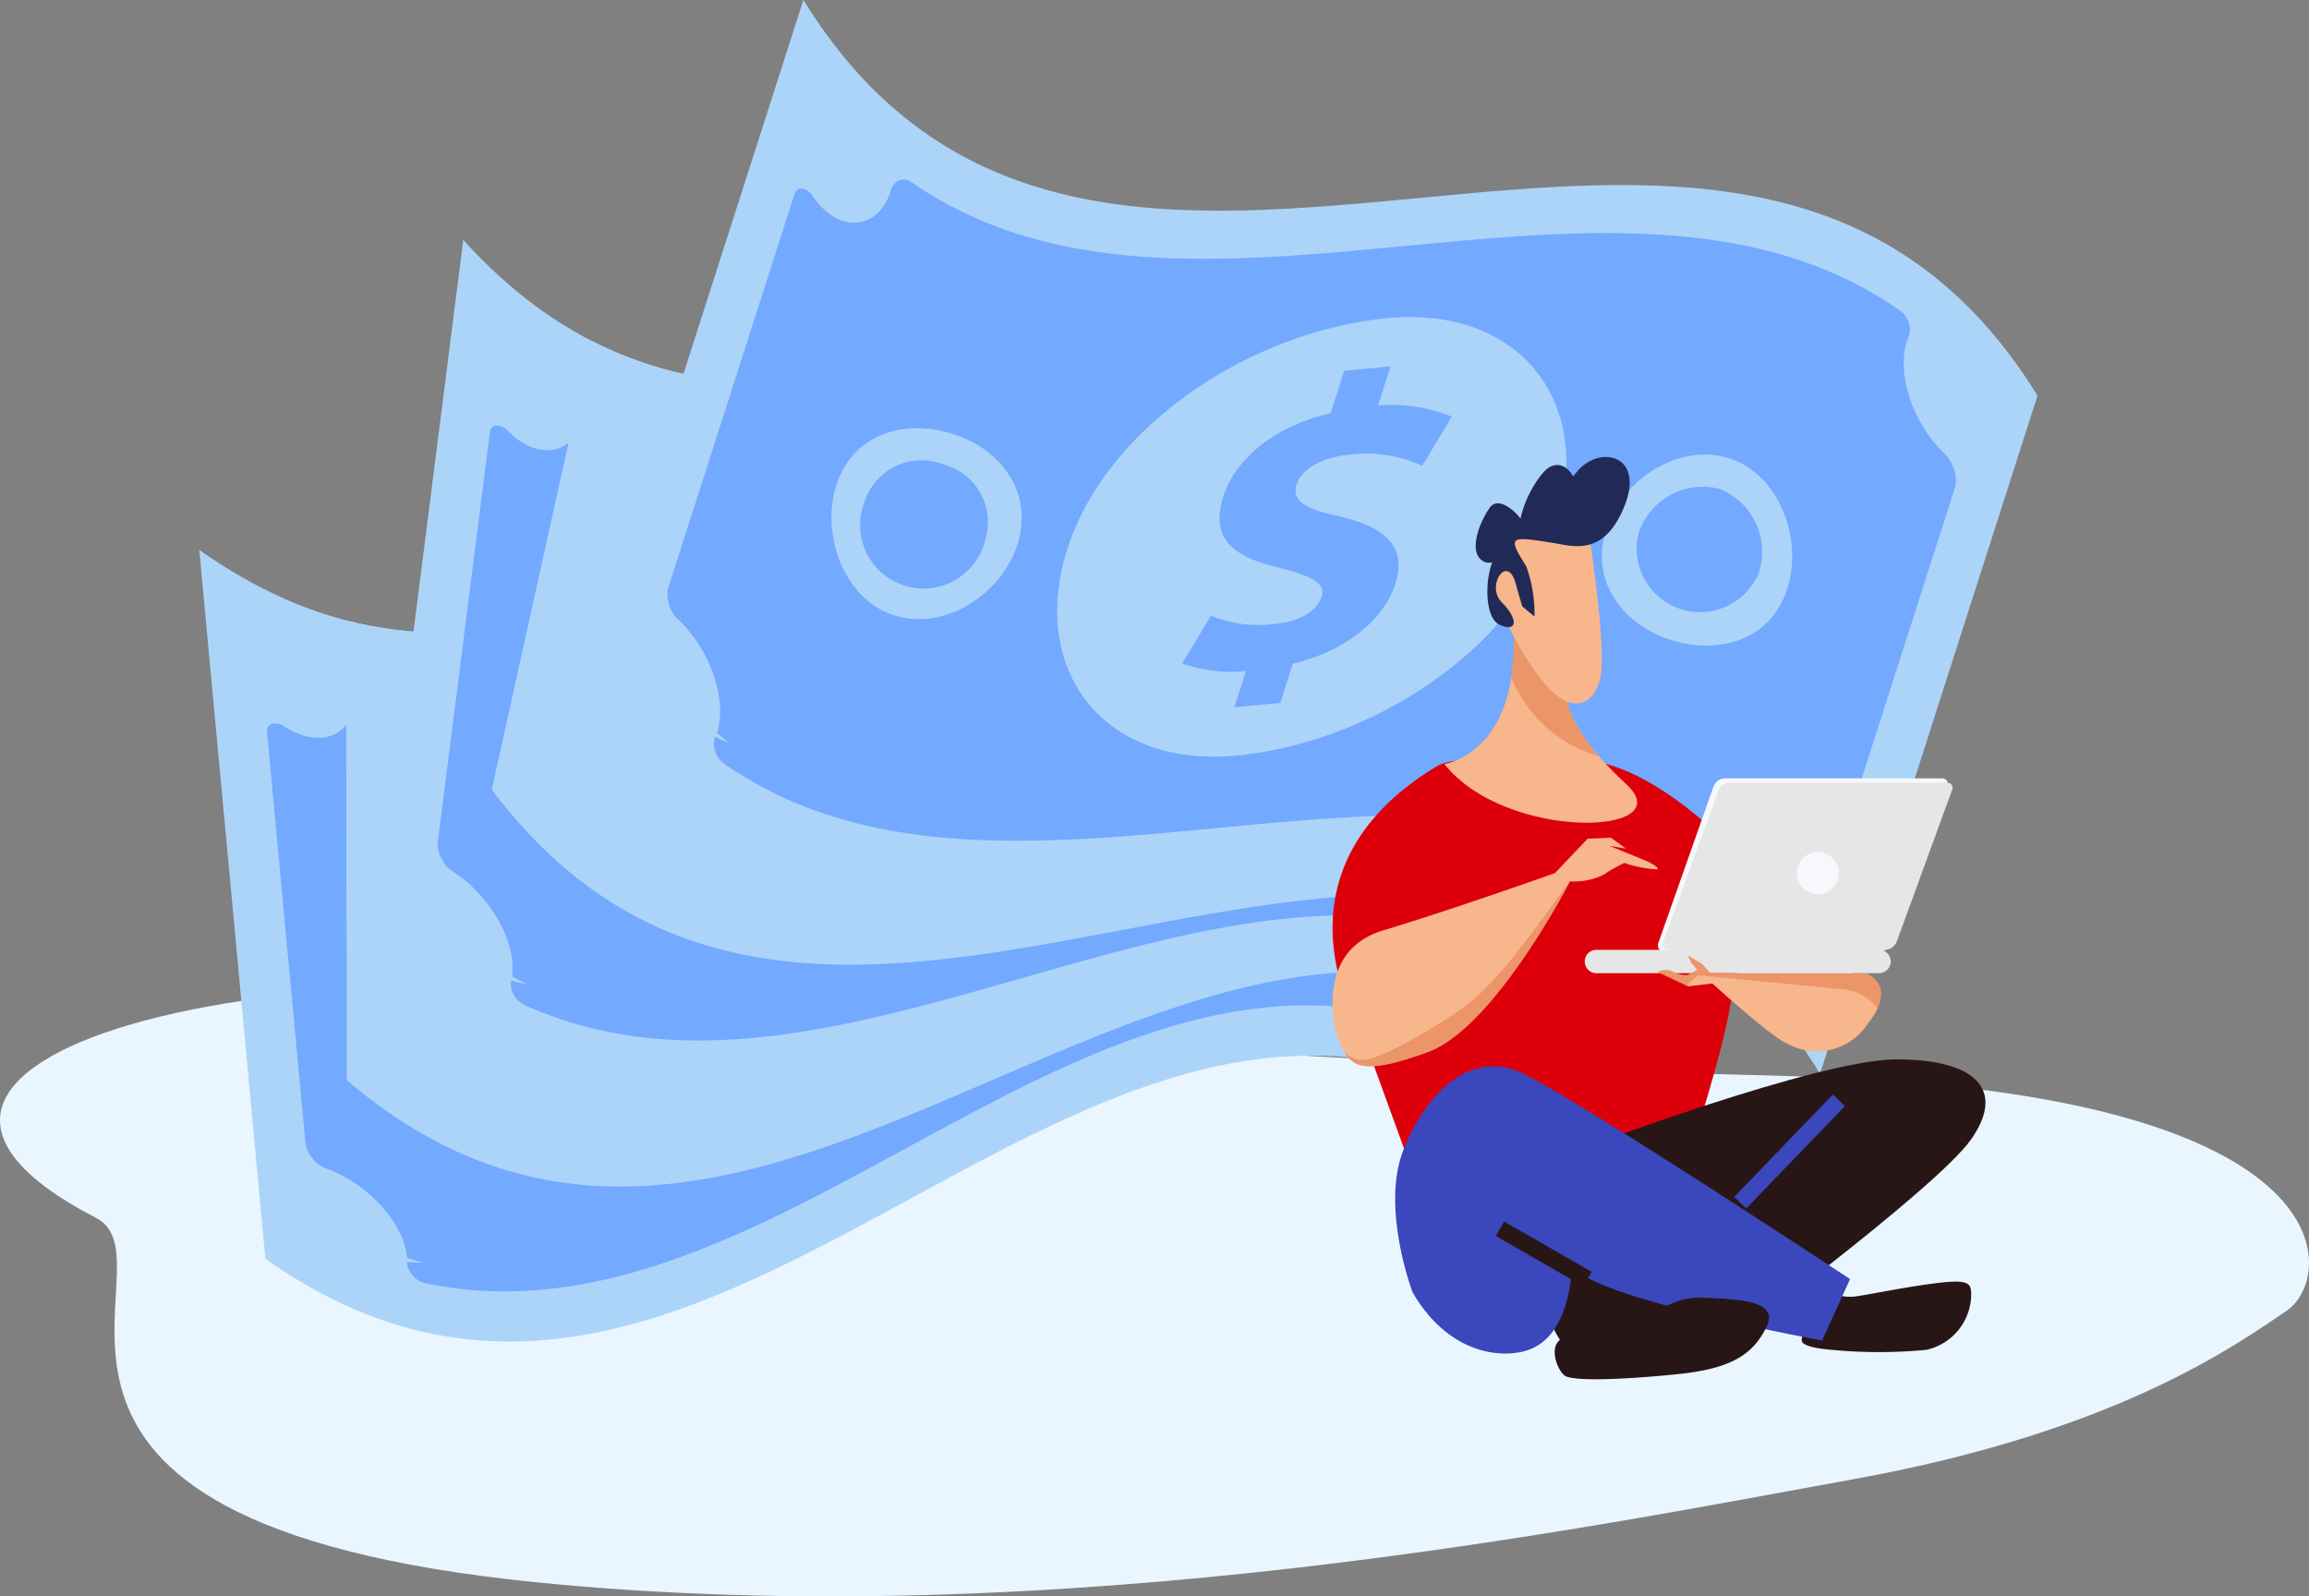 <svg xmlns="http://www.w3.org/2000/svg" xmlns:xlink="http://www.w3.org/1999/xlink" width="138.266" height="95.593" viewBox="0 0 138.266 95.593"><rect x="0" y="0" width="138.266" height="95.593" fill="#808080" stroke="none"/><defs><style>.a,.q,.r{fill:none;}.b{fill:#e9f6ff;}.c,.g{fill:#acd4f8;}.d{fill:#7eb3ff;}.e{fill:#73a9ff;}.f{clip-path:url(#a);}.g{mix-blend-mode:multiply;isolation:isolate;}.h{clip-path:url(#b);}.i{fill:#dd000b;}.j{fill:#f7f8fc;}.k{fill:#f7b68b;}.l{fill:#e6e6e6;}.m{fill:#ec9568;}.n{fill:#212957;}.o{fill:#281616;}.p{fill:#3b47bc;}.q{stroke:#3b47bc;}.q,.r{stroke-miterlimit:10;}.r{stroke:#281616;}</style><clipPath id="a"><path class="a" d="M1537.881,1082.335q-1.979-21.231-3.959-42.45c-27.816-19.67-49.45,26.881-77.266,7.207q1.982,21.228,3.959,42.448C1488.431,1109.212,1510.067,1062.661,1537.881,1082.335Z" transform="translate(-1456.655 -1034.927)"/></clipPath><clipPath id="b"><path class="a" d="M1600.13,1046.245q2.684-21.149,5.373-42.294c-22.865-25.253-54.118,15.473-76.981-9.784q-2.689,21.152-5.376,42.294C1546.011,1061.716,1577.261,1020.99,1600.13,1046.245Z" transform="translate(-1523.147 -994.167)"/></clipPath></defs><path class="b" d="M1487.639,1283.84c-9.7-.235-39.75-1.222-57.99-3.931-33.822-5.022-61.431,3.064-43.277,12.429,5.073,2.617-9.53,18.187,26.269,21.808,31.426,3.178,63.449-3.361,78.948-6.162s22.647-7.832,25.966-10.1C1520.474,1295.893,1521.539,1284.661,1487.639,1283.84Z" transform="translate(-1380.614 -1219.406)"/><g transform="translate(11.932 0)"><g transform="translate(0 20.763)"><path class="c" d="M1537.881,1082.335q-1.979-21.231-3.959-42.45c-27.816-19.67-49.45,26.881-77.266,7.207q1.982,21.228,3.959,42.448C1488.431,1109.212,1510.067,1062.661,1537.881,1082.335Z" transform="translate(-1456.655 -1034.927)"/><g transform="translate(4.06 3.012)"><path class="d" d="M1684.29,1158.879a8.175,8.175,0,0,1,4.23-1.069q.229-1.7.459-3.4a9.6,9.6,0,0,0-4.319,1.124c-.077-.818-.154-1.633-.23-2.45l-2.452,1.332q.124,1.332.249,2.658c-2.806,2.041-4.162,4.779-3.95,7.076.219,2.344,1.518,3.187,4.572,2.673,2.205-.358,3.124-.261,3.2.568.071.72-.383,1.752-1.994,2.629a7.435,7.435,0,0,1-3.655,1.012c-.158,1.1-.313,2.2-.473,3.307a8.768,8.768,0,0,0,3.7-1.079q.106,1.137.214,2.271l2.432-1.319q-.115-1.224-.23-2.453c2.605-1.955,3.978-4.522,3.764-6.817-.233-2.507-2.166-2.874-4.905-2.351-1.915.365-2.772.175-2.863-.805C1681.941,1160.777,1682.859,1159.656,1684.29,1158.879Z" transform="translate(-1647.541 -1137.553)"/><path class="d" d="M1556.592,1254.431a3.571,3.571,0,0,0-3.443,3.846,3.8,3.8,0,1,0,7.547-.687A3.576,3.576,0,0,0,1556.592,1254.431Z" transform="translate(-1542.054 -1222.981)"/><path class="d" d="M1832.986,1146.771a4.036,4.036,0,0,0-3.4,4.39,3.8,3.8,0,0,0,7.546-.683A4.043,4.043,0,0,0,1832.986,1146.771Z" transform="translate(-1775.114 -1132.219)"/><path class="e" d="M1551.97,1061.428c-2.219-.785-4.506-3.1-4.712-5.309,0,0,0-.266,0-.276a1.294,1.294,0,0,0-.333-.771,1.424,1.424,0,0,0-.741-.459c-20.1-4.25-37.5,20.378-57.593,16.133a.8.8,0,0,0-.663.272.934.934,0,0,0-.168.78c.189,2.073-1.4,3.379-3.586,2.388a5.663,5.663,0,0,1-.591-.327.978.978,0,0,0-.776-.17.458.458,0,0,0-.272.537q1.142,12.28,2.293,24.56a1.737,1.737,0,0,0,.417.906,1.882,1.882,0,0,0,.828.623c2.282.807,4.639,3.1,4.846,5.351.318.1.636.2.956.281-.318,0-.64-.007-.963-.024a1.327,1.327,0,0,0,.329.785,1.413,1.413,0,0,0,.749.47c20.094,4.244,37.5-20.386,57.591-16.136a.814.814,0,0,0,.658-.278.982.982,0,0,0,.179-.78c-.21-2.264,1.838-3.5,4.15-2.069a1.007,1.007,0,0,0,.789.185c.206-.064.305-.258.279-.537q-1.142-12.281-2.291-24.559a2.047,2.047,0,0,0-.48-.931A2.219,2.219,0,0,0,1551.97,1061.428Zm-54.019,33.6c-3.128.323-5.976-2.682-6.269-5.81s2.08-5.236,5.21-5.556c3.132-.3,5.863,1.429,6.157,4.578C1503.341,1091.353,1501.084,1094.726,1497.951,1095.024Zm22.414-.477c-7.23,4.112-13.75.364-14.46-7.257-.7-7.465,4.682-15.947,11.913-20.059s13.735-.366,14.448,7.268C1532.962,1081.955,1527.587,1090.442,1520.365,1094.547Zm20.919-16.419c-3.139.3-5.87-1.427-6.165-4.575-.288-3.116,1.968-6.493,5.1-6.79,3.128-.322,5.979,2.689,6.27,5.817S1544.414,1077.806,1541.284,1078.127Z" transform="translate(-1482.53 -1054.118)"/></g><g class="f"><path class="g" d="M1590.146,1050.658q-.038-21.318-.075-42.633c-25.905-22.124-51.7,22.258-77.6.131q.042,21.322.075,42.636C1538.449,1072.917,1564.238,1028.531,1590.146,1050.658Z" transform="translate(-1503.711 -1006.875)"/></g></g><g transform="translate(10.434 14.367)"><path class="c" d="M1600.13,1046.245q2.684-21.149,5.373-42.294c-22.865-25.253-54.118,15.473-76.981-9.784q-2.689,21.152-5.376,42.294C1546.011,1061.716,1577.261,1020.99,1600.13,1046.245Z" transform="translate(-1523.147 -994.167)"/><g transform="translate(3.838 4.148)"><path class="d" d="M1753.392,1096.269a8.214,8.214,0,0,1,4.36-.123c.393-1.074.793-2.146,1.187-3.219a9.6,9.6,0,0,0-4.459.157q.154-1.223.309-2.441c-.9.254-1.787.51-2.684.765-.111.883-.225,1.765-.334,2.65-3.184,1.381-5.1,3.758-5.394,6.047-.3,2.333.788,3.439,3.876,3.6,2.231.132,3.107.424,3,1.248-.089.722-.756,1.63-2.519,2.134a7.423,7.423,0,0,1-3.786.194q-.592,1.562-1.18,3.124a8.741,8.741,0,0,0,3.843-.249c-.1.755-.192,1.508-.289,2.26.89-.251,1.774-.5,2.66-.755.105-.817.208-1.63.312-2.444,2.969-1.341,4.867-3.548,5.156-5.836.319-2.5-1.489-3.276-4.274-3.364-1.95-.06-2.745-.431-2.622-1.409C1750.685,1097.609,1751.825,1096.716,1753.392,1096.269Z" transform="translate(-1714.674 -1079.652)"/><path class="e" d="M1619.427,1158.48a3.57,3.57,0,0,0-4.2,3,3.8,3.8,0,1,0,7.516.97A3.575,3.575,0,0,0,1619.427,1158.48Z" transform="translate(-1604.591 -1136.816)"/><path class="d" d="M1912,1113.522a4.035,4.035,0,0,0-4.27,3.546,3.8,3.8,0,0,0,7.512.976A4.041,4.041,0,0,0,1912,1113.522Z" transform="translate(-1851.197 -1098.919)"/><path class="e" d="M1621.282,1030.653c-1.992-1.249-3.724-4-3.442-6.206,0-.005.056-.261.056-.271a1.265,1.265,0,0,0-.155-.824,1.4,1.4,0,0,0-.625-.61c-18.687-8.521-41.035,11.728-59.721,3.212a.792.792,0,0,0-.708.119.944.944,0,0,0-.334.727c-.264,2.067-2.1,2.991-4.02,1.549a5.182,5.182,0,0,1-.5-.449.973.973,0,0,0-.721-.333c-.211.02-.353.19-.382.466q-1.556,12.234-3.111,24.468a1.83,1.83,0,0,0,.21.977,1.89,1.89,0,0,0,.674.787c2.052,1.286,3.852,4.036,3.564,6.28.289.169.581.329.872.481q-.468-.1-.932-.23a1.3,1.3,0,0,0,.148.835,1.408,1.408,0,0,0,.63.621c18.687,8.518,41.034-11.733,59.722-3.214a.813.813,0,0,0,.7-.128.974.974,0,0,0,.344-.722c.287-2.254,2.554-3.014,4.5-1.114a1,1,0,0,0,.731.351c.215-.017.354-.186.389-.464q1.557-12.233,3.112-24.467a2.064,2.064,0,0,0-.269-1.012A2.221,2.221,0,0,0,1621.282,1030.653Zm-60.036,21.032c-3.124-.365-5.247-3.919-4.853-7.037s3.168-4.656,6.293-4.288c3.122.391,5.413,2.673,5.012,5.812C1567.306,1049.276,1564.368,1052.077,1561.246,1051.686Zm21.979,4.412c-7.954,2.441-13.5-2.634-12.534-10.23.945-7.439,8.039-14.545,15.993-16.985s13.489,2.634,12.52,10.239C1598.26,1046.552,1591.168,1053.662,1583.225,1056.1Zm23.992-11.47c-3.13-.393-5.418-2.671-5.02-5.808.4-3.106,3.331-5.911,6.459-5.52,3.12.369,5.249,3.929,4.852,7.043S1610.341,1045,1607.218,1044.628Z" transform="translate(-1547.607 -1020.601)"/></g><g class="h"><path class="g" d="M1644.056,997.021q4.6-20.811,9.209-41.625c-20.47-27.232-55.3,10.472-75.77-16.763q-4.607,20.814-9.208,41.627C1588.756,1007.5,1623.59,969.789,1644.056,997.021Z" transform="translate(-1561.205 -947.347)"/></g></g><g transform="translate(23.161)"><path class="c" d="M1678.145,966.906q6.51-20.3,13.02-40.6c-17.865-29.005-56.033,5.315-73.9-23.7q-6.51,20.3-13.02,40.6C1622.114,972.219,1660.283,937.9,1678.145,966.906Z" transform="translate(-1604.25 -902.611)"/><g transform="translate(4.868 10.754)"><path class="e" d="M1841.823,1047.693a8.172,8.172,0,0,1,4.3.677q.88-1.477,1.76-2.949a9.627,9.627,0,0,0-4.416-.661q.378-1.173.753-2.343c-.926.086-1.852.175-2.777.262-.271.848-.543,1.7-.817,2.543-3.382.774-5.7,2.762-6.409,4.958-.719,2.24.146,3.524,3.157,4.252,2.165.536,2.974.986,2.721,1.777-.222.693-1.042,1.462-2.868,1.636a7.41,7.41,0,0,1-3.757-.5q-.869,1.428-1.733,2.857a8.766,8.766,0,0,0,3.822.458q-.348,1.084-.7,2.168c.922-.084,1.837-.172,2.756-.258.25-.779.5-1.563.752-2.344,3.164-.776,5.433-2.6,6.137-4.794.77-2.4-.864-3.492-3.586-4.089-1.905-.417-2.622-.927-2.321-1.864C1838.912,1048.516,1840.2,1047.845,1841.823,1047.693Z" transform="translate(-1800.911 -1031.233)"/><path class="e" d="M1714.323,1078.719a3.57,3.57,0,0,0-4.679,2.185,3.8,3.8,0,1,0,7.21,2.327A3.57,3.57,0,0,0,1714.323,1078.719Z" transform="translate(-1697.814 -1061.665)"/><path class="e" d="M2009.732,1088.313a4.036,4.036,0,0,0-4.847,2.7,3.8,3.8,0,0,0,7.208,2.333A4.04,4.04,0,0,0,2009.732,1088.313Z" transform="translate(-1946.738 -1069.793)"/><path class="e" d="M1711.752,987.543c-1.732-1.593-2.929-4.618-2.251-6.731,0-.008.106-.246.108-.254a1.3,1.3,0,0,0,0-.841,1.4,1.4,0,0,0-.5-.714c-16.814-11.8-42.487,4.025-59.3-7.765a.79.79,0,0,0-.718-.013.958.958,0,0,0-.458.654c-.64,1.981-2.61,2.558-4.236.788a5.164,5.164,0,0,1-.413-.533.981.981,0,0,0-.651-.459c-.208-.018-.377.122-.46.387l-7.532,23.487a1.8,1.8,0,0,0,.026,1,1.9,1.9,0,0,0,.519.9c1.784,1.639,3.048,4.674,2.357,6.824.252.219.51.431.769.636q-.441-.189-.877-.4a1.327,1.327,0,0,0-.006.85,1.428,1.428,0,0,0,.5.727c16.816,11.791,42.491-4.032,59.3,7.763a.815.815,0,0,0,.716,0,.989.989,0,0,0,.469-.646c.693-2.165,3.062-2.5,4.628-.274a1.024,1.024,0,0,0,.652.482c.216.02.384-.12.47-.388q3.768-11.743,7.532-23.486a2.065,2.065,0,0,0-.076-1.041A2.239,2.239,0,0,0,1711.752,987.543Zm-62.87,9.7c-3.005-.931-4.445-4.813-3.486-7.808s3.968-4,6.972-3.064c3,.956,4.832,3.617,3.866,6.63C1655.281,995.98,1651.879,998.194,1648.883,997.242Zm20.8,8.355c-8.265.947-12.789-5.059-10.45-12.349,2.289-7.14,10.564-12.829,18.827-13.774s12.78,5.058,10.44,12.357C1686.213,998.961,1677.94,1004.658,1669.683,1005.6Zm25.684-6.888c-3-.959-4.836-3.616-3.872-6.629.958-2.98,4.358-5.2,7.359-4.244,3,.933,4.443,4.821,3.484,7.812S1698.375,999.644,1695.368,998.71Z" transform="translate(-1635.274 -971.144)"/></g></g></g><g transform="translate(79.794 27.365)"><g transform="translate(0 0)"><path class="i" d="M1913.087,1205.318c-.086,2.3-1.826,7.908-2.881,11.121h-16.378l-2.93-8.056s-6.2-9.654,4.475-16.059c1.533-.919,9.5-.245,9.5-.245s5.9.4,13.73,12.137C1918.849,1204.583,1913.209,1202.008,1913.087,1205.318Z" transform="translate(-1889.107 -1173.819)"/><path class="j" d="M2013.318,1209.462c-.1.28.041.525.312.525h12.995a.8.8,0,0,0,.669-.525l3.3-9.357c.1-.28-.041-.476-.312-.476h-12.995a.745.745,0,0,0-.669.476Z" transform="translate(-1993.8 -1180.385)"/><path class="k" d="M1939.245,1116.342c-.123.613-1.183,2.469,3.433,6.743,3.31,3.065-7.233,3.432-10.911-1.226,0,0,5.639-.735,3.8-11.033C1934.188,1103.1,1939.245,1116.342,1939.245,1116.342Z" transform="translate(-1925.073 -1103.476)"/><path class="k" d="M1905.7,1222.755l2.207.9s.851.4.654.51a7.073,7.073,0,0,1-1.961-.388,8.086,8.086,0,0,0-1.226.694,4,4,0,0,1-2.043.409s-4.495,8.745-8.5,10.216-4.577.817-5.149-.245-1.634-5.8,2.452-7.028,10.3-3.433,10.3-3.433l1.961-2.064,1.39-.061s.572.409.9.654" transform="translate(-1889.119 -1199.469)"/><path class="l" d="M2015.213,1210.783a.345.345,0,0,0,.312.508h12.995a.794.794,0,0,0,.669-.508l3.3-9.041a.31.31,0,0,0-.312-.459h-12.995a.745.745,0,0,0-.669.459Z" transform="translate(-1995.398 -1181.779)"/><path class="l" d="M.7,0H17.62a.7.7,0,0,1,.7.7v0a.7.7,0,0,1-.7.7H.7A.7.7,0,0,1,0,.7v0A.7.7,0,0,1,.7,0Z" transform="translate(15.103 29.511)"/><path class="m" d="M2016.2,1268.262h9.317s1.962.657.123,2.987a3.639,3.639,0,0,1-4.781,1.248c-1.042-.429-4.536-3.636-4.536-3.636l-1.471.174-1.839-.863a1.134,1.134,0,0,1,.98,0,1.57,1.57,0,0,0,.858.182l.552-.307-.368-.43-.184-.429.858.507Z" transform="translate(-1993.571 -1237.341)"/><path class="m" d="M1954.919,1116.686a17.8,17.8,0,0,0-.216-5.86c-1.38-7.727,3.678,5.516,3.678,5.516-.105.525-.9,1.964,1.783,5.056A8.042,8.042,0,0,1,1954.919,1116.686Z" transform="translate(-1944.209 -1103.476)"/><path class="k" d="M1955.535,1096.369s1.226,7.6.736,9.317-1.954,2.117-3.678-.245c-3.31-4.536-3.187-8.091-2.206-8.7S1954.064,1093.794,1955.535,1096.369Z" transform="translate(-1940.26 -1092.33)"/><path class="n" d="M1948.336,1082.14c1.191.191,3.065.858,4.29-2.207s-1.471-3.677-2.819-2.084-1.226,2.329-.368,1.594-.49-2.942-1.716-1.471-1.716,3.678-1.1,3.555-1.348-2.574-2.084-1.471-1.226,2.7-.368,3.187,1.839-1.226.981-.613-1.1,3.923,0,4.413,1.1-.368.123-1.348.367-3,.858-1.042c.042.168.368,1.287.368,1.287l.736.613a8.351,8.351,0,0,0-.491-3C1945.637,1081.754,1945.67,1081.712,1948.336,1082.14Z" transform="translate(-1935.144 -1076.997)"/><path class="k" d="M2025.355,1274.792s6.632.638,8.3.807a3.125,3.125,0,0,1,2.4,1.16,4.567,4.567,0,0,1-.572.9,3.64,3.64,0,0,1-4.781,1.248c-1.042-.429-4.536-3.636-4.536-3.636l-1.472.177C2024.629,1275.323,2025.231,1274.814,2025.355,1274.792Z" transform="translate(-2003.416 -1243.754)"/><path class="m" d="M1893.661,1249.28c.433.3.574.538,1.279.444,1.08-.144,4.459-2.073,6.061-3.289,2.537-1.926,6.011-7.37,6.147-7.368-.242.465-4.6,8.765-8.488,10.195C1895,1250.606,1894.208,1250.175,1893.661,1249.28Z" transform="translate(-1892.947 -1213.635)"/><circle class="j" cx="1.264" cy="1.264" r="1.264" transform="translate(27.794 23.655)"/></g><path class="o" d="M2070.461,1392.524a2.73,2.73,0,0,0,1.115,0c.781-.112,2.9-.558,4.795-.781s1.9.112,1.9.781a3.431,3.431,0,0,1-2.675,3.234,29.778,29.778,0,0,1-5.687,0s-1.784-.112-1.784-.558S2068.565,1391.855,2070.461,1392.524Z" transform="translate(-2040.028 -1342.295)"/><path class="o" d="M1968.9,1312.2s14.161-5.352,18.844-5.352,6.578,1.784,4.46,4.795-15.61,12.934-15.61,12.934h-8.363S1962.881,1318.219,1968.9,1312.2Z" transform="translate(-1953.968 -1270.778)"/><path class="p" d="M1914.049,1323.038s-1.9-5.018-.557-8.474,4.014-6.021,7.024-4.683,19.736,12.377,19.736,12.377l-1.672,3.679s-12.931-2.339-14.941-4.349c-.112-.111,0,4.349-3.011,5.018C1918.563,1327.065,1915.833,1326.16,1914.049,1323.038Z" transform="translate(-1909.262 -1273.032)"/><path class="o" d="M1975.176,1400.109a30.693,30.693,0,0,0,3.456-.557c.663-.266,1.9-1.9,4.237-1.784s4.46.223,3.68,1.784-2.007,2.453-5.241,2.788-6.244.445-6.8.111S1973.169,1399.886,1975.176,1400.109Z" transform="translate(-1960.577 -1347.427)"/><line class="q" x1="5.91" y2="6.133" transform="translate(24.411 38.521)"/><line class="r" x2="5.241" y2="3.011" transform="translate(10.028 46.215)"/></g></svg>